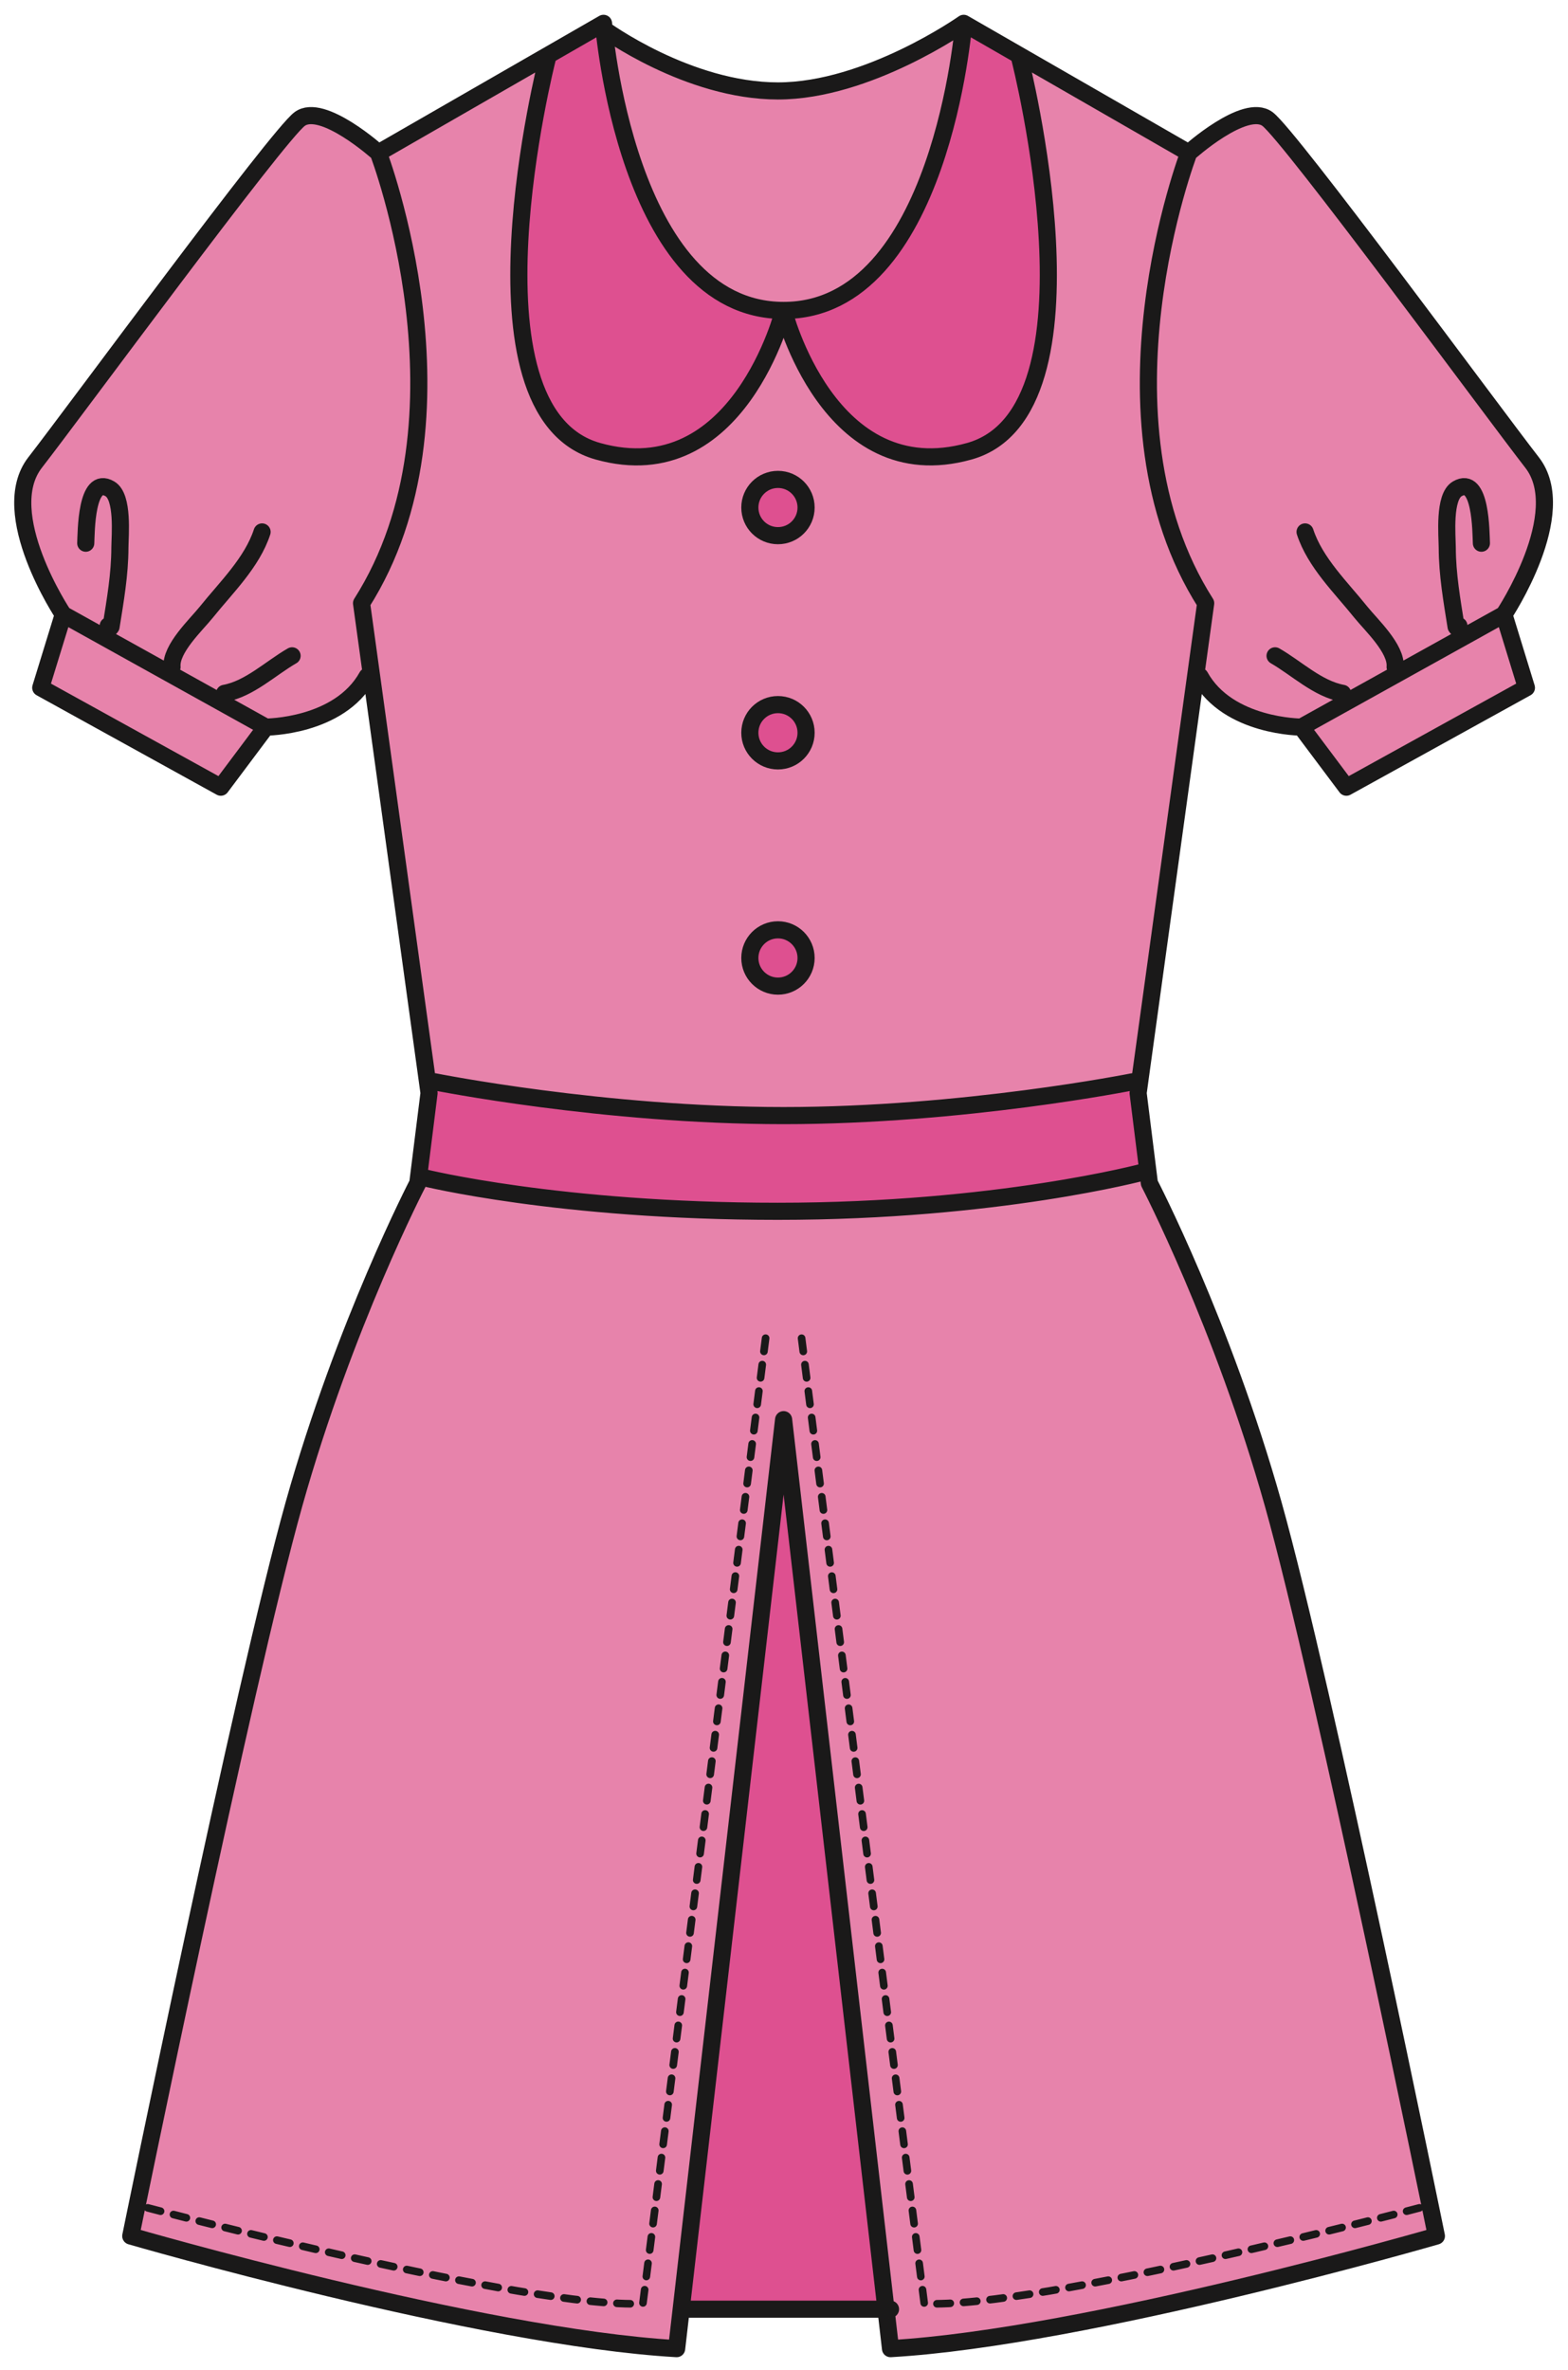 <?xml version="1.0" encoding="UTF-8"?>
<!DOCTYPE svg PUBLIC "-//W3C//DTD SVG 1.1//EN" "http://www.w3.org/Graphics/SVG/1.1/DTD/svg11.dtd">
<svg version="1.1" xmlns="http://www.w3.org/2000/svg" xmlns:xlink="http://www.w3.org/1999/xlink" x="0" y="0" width="327" height="494" viewBox="0, 0, 327, 494">
  <g id="Layer_1">
    <path d="M163.408,295.945 L184.748,481.345 L143.447,481.345 L142.062,481.184 L163.408,295.945" fill="#DE5090"/>
    <path d="M239.697,246.628 C239.697,246.628 254.976,275.991 265.53,313.523 C276.077,351.091 299.568,466.108 299.568,466.108 C299.568,466.108 226.802,487.216 185.705,489.593 L184.748,481.345 L163.408,295.945 L142.062,481.184 L141.105,489.593 C100.042,487.216 27.283,466.108 27.283,466.108 C27.283,466.108 50.726,351.091 61.322,313.523 C71.875,275.991 87.105,246.628 87.105,246.628 L87.267,245.362 L88.3,245.482 C88.3,245.482 116.468,252.499 162.255,252.499 C208,252.499 238.509,244.287 238.509,244.287 L239.381,244.167 L239.697,246.628" fill="#E783AB"/>
    <path d="M237.356,227.862 L239.381,244.167 L238.509,244.287 C238.509,244.287 208,252.499 162.255,252.499 C116.468,252.499 88.3,245.482 88.3,245.482 L87.267,245.362 L89.489,227.862 L89.214,225.724 L90.642,225.52 C90.642,225.52 125.869,232.544 163.408,232.544 C200.976,232.544 236.167,225.52 236.167,225.52 L237.637,225.724 L237.356,227.862" fill="#DE5090"/>
    <path d="M55.451,151.565 L46.042,164.109 L8.475,143.36 L13.193,128.081 L55.451,151.565" fill="#E783AB"/>
    <path d="M313.652,128.081 L318.335,143.36 L280.767,164.109 L271.401,151.565 L313.652,128.081" fill="#E783AB"/>
    <path d="M271.401,151.565 C271.401,151.565 256.123,151.565 250.251,141.019 L249.337,140.892 L251.447,125.74 C226.802,87.019 247.917,31.866 247.917,31.866 C247.917,31.866 259.652,21.319 264.335,24.806 C269.06,28.336 311.269,85.873 319.523,96.419 C327.736,106.973 313.652,128.081 313.652,128.081 L271.401,151.565" fill="#E783AB"/>
    <path d="M125.995,6.159 C127.542,7.228 144.318,18.935 162.255,18.935 C181.015,18.935 200.976,4.851 200.976,4.851 C200.976,4.851 196.258,64.715 163.408,64.715 C133.455,64.715 126.902,14.927 125.995,6.159" fill="#E783AB"/>
    <path d="M212.718,12.311 C212.718,12.311 231.485,85.873 202.123,94.078 C172.802,102.29 163.408,64.715 163.408,64.715 C196.258,64.715 200.976,4.851 200.976,4.851 L213.035,11.791 L212.718,12.311" fill="#DE5090"/>
    <path d="M125.995,6.159 C126.902,14.927 133.455,64.715 163.408,64.715 C163.408,64.715 154.042,102.29 124.687,94.078 C95.325,85.873 114.126,12.311 114.126,12.311 L113.81,11.791 L125.869,4.851 C125.869,4.851 125.917,5.329 125.995,6.159" fill="#DE5090"/>
    <path d="M247.917,31.866 C247.917,31.866 226.802,87.019 251.447,125.74 L249.337,140.892 L237.637,225.724 L236.167,225.52 C236.167,225.52 200.976,232.544 163.408,232.544 C125.869,232.544 90.642,225.52 90.642,225.52 L89.214,225.724 L77.507,140.892 L75.405,125.74 C100.042,87.019 78.9,31.866 78.9,31.866 L113.81,11.791 L114.126,12.311 C114.126,12.311 95.325,85.873 124.687,94.078 C154.042,102.29 163.408,64.715 163.408,64.715 C163.408,64.715 172.802,102.29 202.123,94.078 C231.485,85.873 212.718,12.311 212.718,12.311 L213.035,11.791 L247.917,31.866" fill="#E783AB"/>
    <path d="M75.405,125.74 L77.507,140.892 L76.558,141.019 C70.687,151.565 55.451,151.565 55.451,151.565 L13.193,128.081 C13.193,128.081 -0.891,106.973 7.322,96.419 C15.541,85.873 57.792,28.336 62.468,24.806 C67.193,21.319 78.9,31.866 78.9,31.866 C78.9,31.866 100.042,87.019 75.405,125.74" fill="#E783AB"/>
    <path d="M114.119,12.304 C114.119,12.304 95.346,85.852 124.687,94.064 C154.029,102.276 163.416,64.715 163.416,64.715 C130.551,64.715 125.861,4.866 125.861,4.866 M163.416,295.931 L141.112,489.579 C100.042,487.223 27.269,466.108 27.269,466.108 C27.269,466.108 50.747,351.091 61.308,313.53 C71.869,275.977 87.126,246.635 87.126,246.635 L89.475,227.854 L75.398,125.747 C100.042,87.019 78.914,31.866 78.914,31.866 L125.861,4.866 M78.914,31.866 C78.914,31.866 67.171,21.297 62.482,24.82 C57.785,28.336 15.541,85.852 7.322,96.413 C-0.898,106.973 13.193,128.095 13.193,128.095 L55.437,151.565 C55.437,151.565 70.694,151.565 76.565,141.004 M13.193,128.095 L8.496,143.36 L46.05,164.095 L55.437,151.565 M22.572,130.451 C22.628,131.083 22.826,131.147 23.163,130.633 C24.035,125.156 24.991,119.749 25.005,114.187 C25.019,111.642 25.792,103.598 22.924,101.904 C17.904,98.93 17.988,111.171 17.882,113.231 M35.875,139.05 C35.538,135.218 40.917,130.24 43.019,127.617 C47.161,122.456 52.546,117.302 54.656,110.883 M46.83,144.527 C52.033,143.592 56.456,139.261 60.914,136.708 M212.705,12.304 C212.705,12.304 231.485,85.852 202.144,94.064 C172.802,102.276 163.416,64.715 163.416,64.715 C196.272,64.715 200.976,4.866 200.976,4.866 L247.917,31.866 C247.917,31.866 226.788,87.019 251.439,125.747 L237.349,227.854 L239.697,246.635 C239.697,246.635 254.955,275.977 265.523,313.53 C276.084,351.091 299.554,466.108 299.554,466.108 C299.554,466.108 226.788,487.223 185.711,489.579 L163.416,295.931 M247.917,31.866 C247.917,31.866 259.652,21.297 264.342,24.82 C269.039,28.336 311.29,85.852 319.509,96.413 C327.722,106.973 313.638,128.095 313.638,128.095 L271.387,151.565 C271.387,151.565 256.129,151.565 250.265,141.004 M313.638,128.095 L318.328,143.36 L280.781,164.095 L271.387,151.565 M304.251,130.451 C304.202,131.083 304.005,131.147 303.661,130.633 C302.789,125.156 301.839,119.749 301.818,114.187 C301.804,111.642 301.038,103.598 303.9,101.904 C308.927,98.93 308.835,111.171 308.941,113.231 M290.948,139.05 C291.292,135.218 285.914,130.24 283.804,127.617 C279.67,122.456 274.284,117.302 272.167,110.883 M279.994,144.527 C274.797,143.592 270.375,139.261 265.91,136.708 M143.46,481.359 L185.711,481.359 M125.861,6.039 C125.861,6.039 143.46,18.956 162.241,18.956 C181.015,18.956 200.976,4.866 200.976,4.866 M90.649,225.506 C90.649,225.506 125.861,232.551 163.416,232.551 C200.976,232.551 236.182,225.506 236.182,225.506 M88.3,245.461 C88.3,245.461 116.468,252.499 162.241,252.499 C208.007,252.499 238.53,244.287 238.53,244.287" fill-opacity="0" stroke="#1A1919" stroke-width="3.571" stroke-linecap="round" stroke-linejoin="round"/>
    <path d="M168.105,105.799 C168.105,109.04 165.482,111.663 162.241,111.663 C159,111.663 156.377,109.04 156.377,105.799 C156.377,102.558 159,99.935 162.241,99.935 C165.482,99.935 168.105,102.558 168.105,105.799" fill="#DE5090"/>
    <path d="M168.105,105.799 C168.105,109.04 165.482,111.663 162.241,111.663 C159,111.663 156.377,109.04 156.377,105.799 C156.377,102.558 159,99.935 162.241,99.935 C165.482,99.935 168.105,102.558 168.105,105.799 z" fill-opacity="0" stroke="#1A1919" stroke-width="3.571" stroke-linecap="round" stroke-linejoin="round"/>
    <path d="M168.105,152.747 C168.105,155.988 165.482,158.611 162.241,158.611 C159,158.611 156.377,155.988 156.377,152.747 C156.377,149.498 159,146.875 162.241,146.875 C165.482,146.875 168.105,149.498 168.105,152.747" fill="#DE5090"/>
    <path d="M168.105,152.747 C168.105,155.988 165.482,158.611 162.241,158.611 C159,158.611 156.377,155.988 156.377,152.747 C156.377,149.498 159,146.875 162.241,146.875 C165.482,146.875 168.105,149.498 168.105,152.747 z" fill-opacity="0" stroke="#1A1919" stroke-width="3.571" stroke-linecap="round" stroke-linejoin="round"/>
    <path d="M168.105,199.694 C168.105,202.929 165.482,205.559 162.241,205.559 C159,205.559 156.377,202.929 156.377,199.694 C156.377,196.453 159,193.823 162.241,193.823 C165.482,193.823 168.105,196.453 168.105,199.694" fill="#DE5090"/>
    <path d="M168.105,199.694 C168.105,202.929 165.482,205.559 162.241,205.559 C159,205.559 156.377,202.929 156.377,199.694 C156.377,196.453 159,193.823 162.241,193.823 C165.482,193.823 168.105,196.453 168.105,199.694 z" fill-opacity="0" stroke="#1A1919" stroke-width="3.571" stroke-linecap="round" stroke-linejoin="round"/>
    <path d="M30.799,460.23 C30.799,460.23 110.604,481.359 134.074,480.185 L159.893,277.151 M296.032,460.23 C296.032,460.23 216.227,481.359 192.75,480.185 L166.938,277.151" fill-opacity="0" stroke="#1A1919" stroke-width="1.587" stroke-dasharray="2.777,2.777" stroke-linecap="round" stroke-linejoin="round"/>
  </g>
</svg>